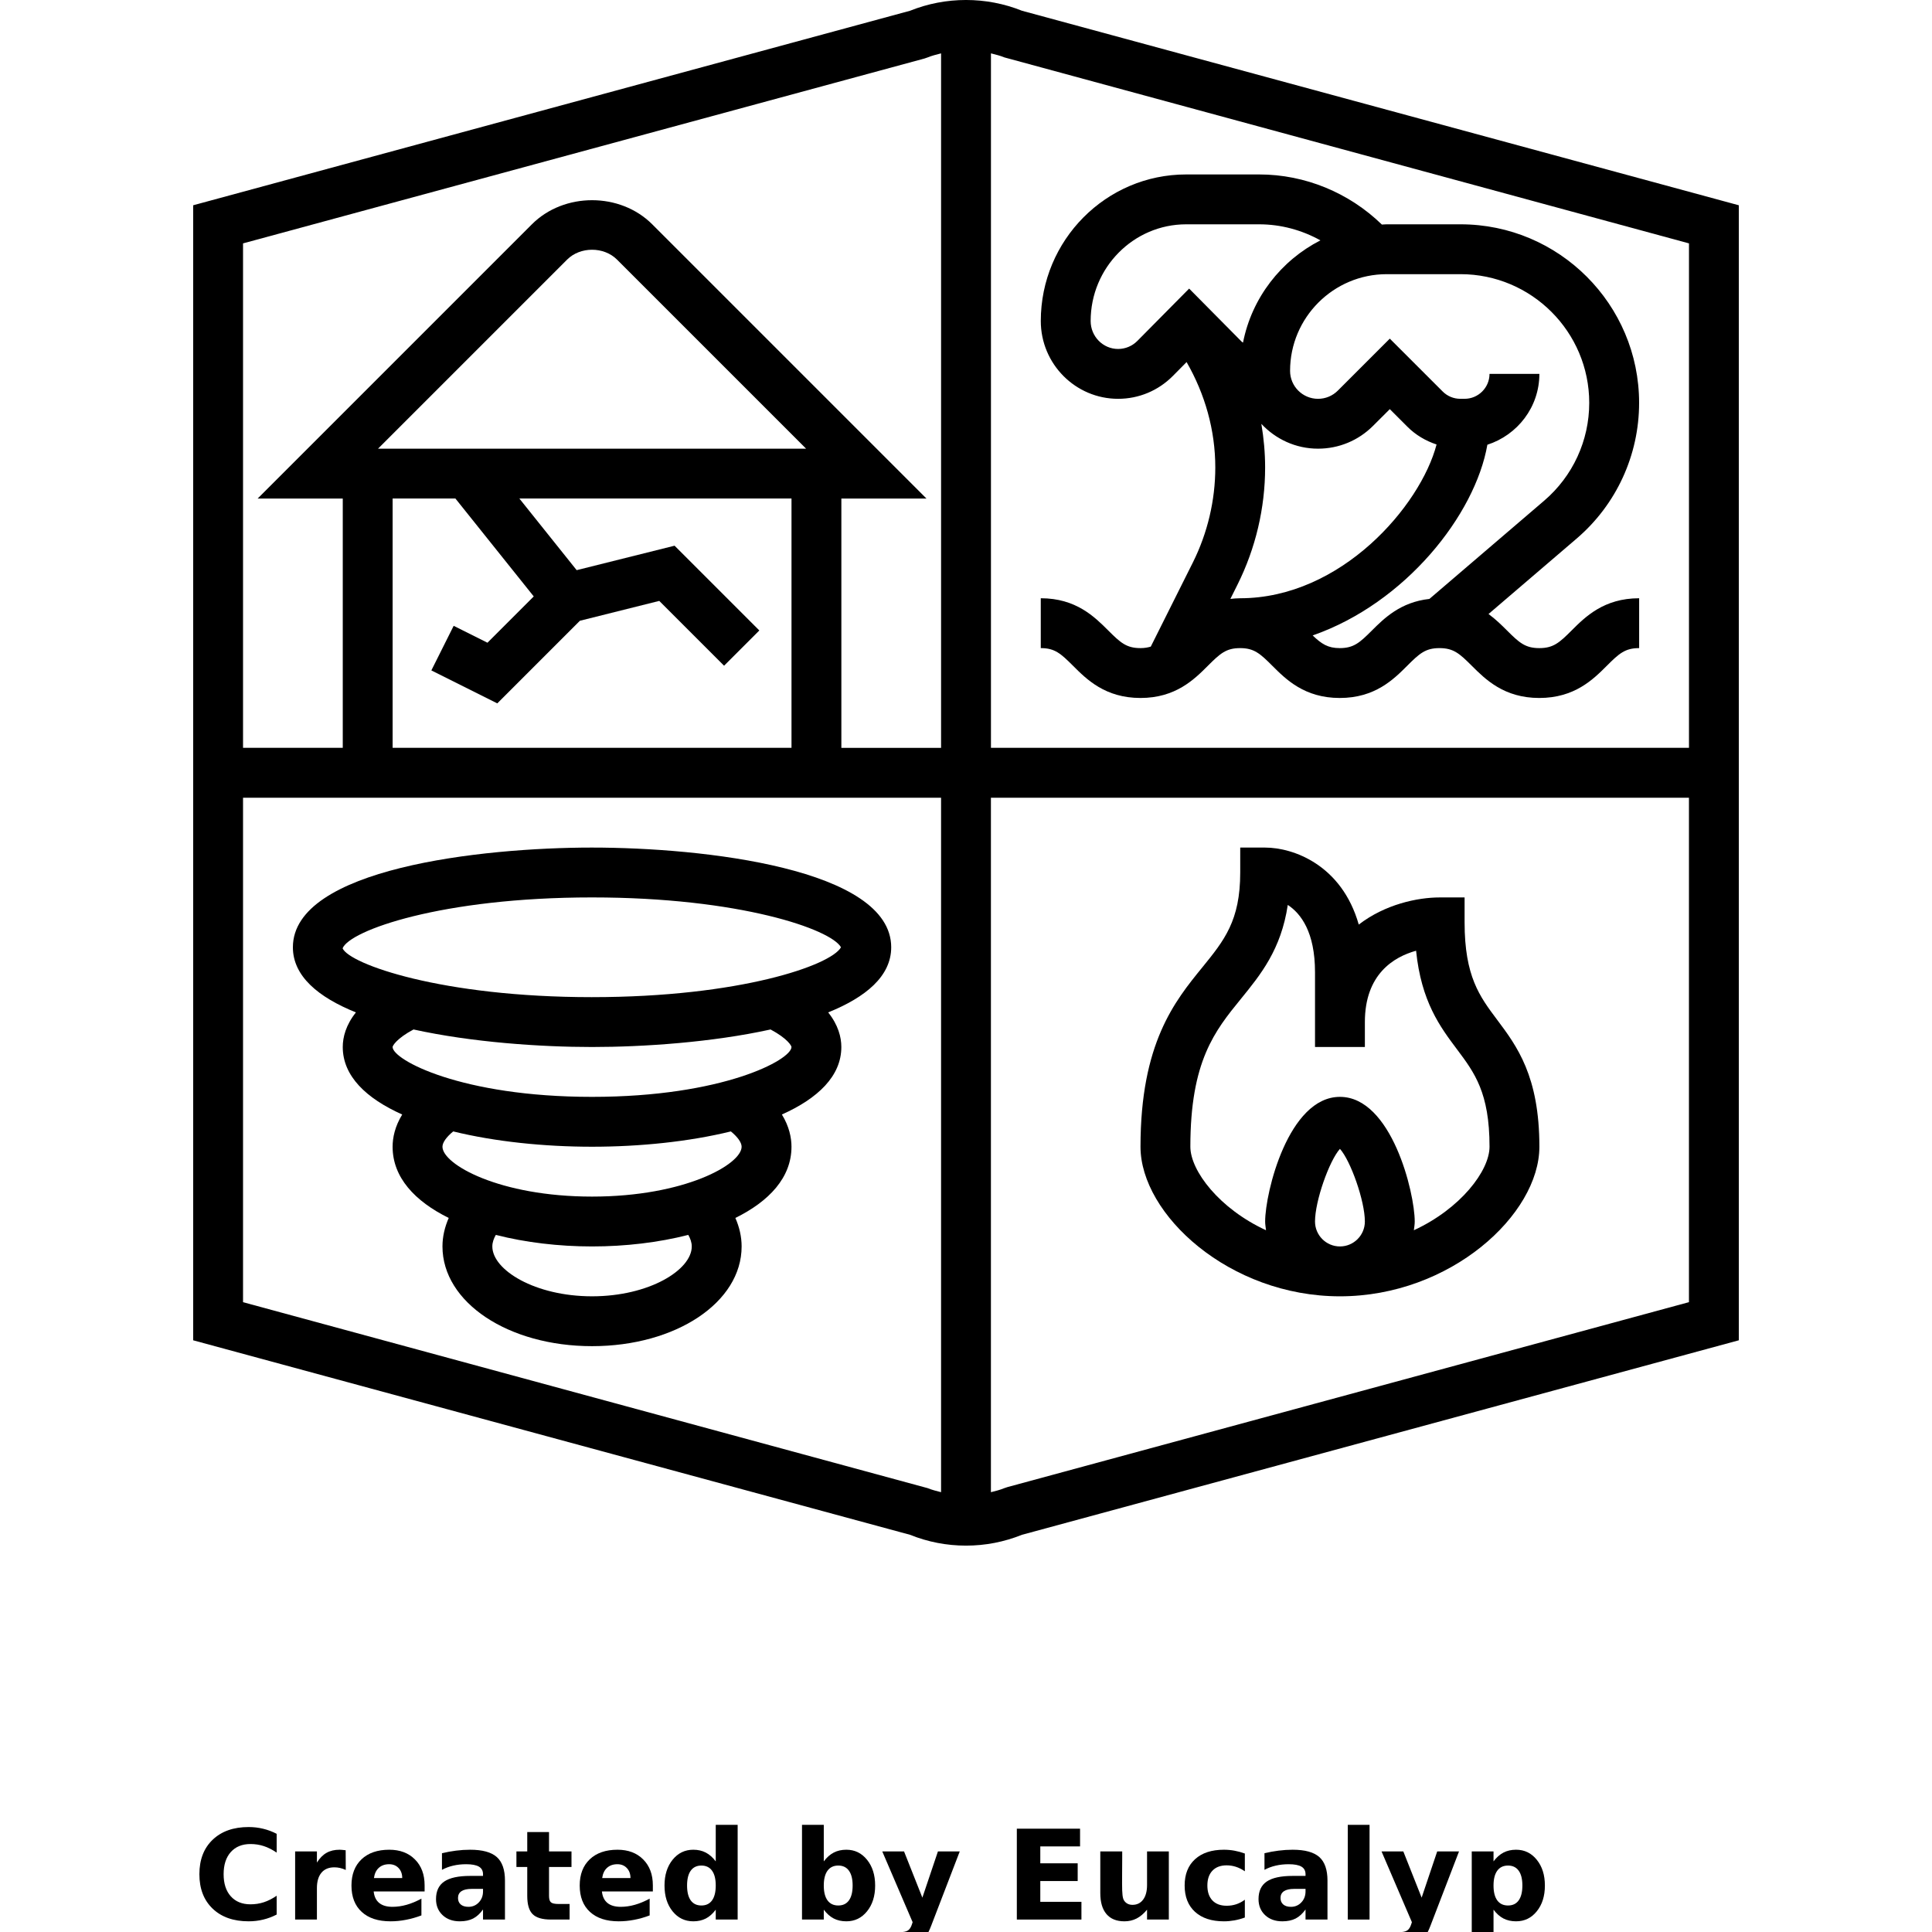 <?xml version="1.0" encoding="UTF-8"?>
<svg width="700pt" height="700pt" version="1.1" viewBox="0 0 700 700" xmlns="http://www.w3.org/2000/svg" xmlns:xlink="http://www.w3.org/1999/xlink">
 <defs>
  <symbol id="m" overflow="visible">
   <path d="m30.25-1.812c-1.562 0.812-3.188 1.422-4.875 1.828-1.688 0.414-3.449 0.625-5.281 0.625-5.492 0-9.84-1.531-13.047-4.594-3.199-3.07-4.797-7.227-4.797-12.469 0-5.258 1.598-9.422 4.797-12.484 3.207-3.07 7.555-4.609 13.047-4.609 1.832 0 3.594 0.211 5.281 0.625 1.688 0.406 3.312 1.016 4.875 1.828v6.812c-1.574-1.07-3.125-1.859-4.656-2.359-1.523-0.5-3.133-0.75-4.828-0.75-3.023 0-5.402 0.969-7.141 2.906-1.73 1.938-2.594 4.617-2.594 8.031 0 3.398 0.863 6.062 2.594 8 1.738 1.938 4.117 2.906 7.141 2.906 1.695 0 3.305-0.25 4.828-0.75 1.531-0.5 3.082-1.285 4.656-2.359z"/>
  </symbol>
  <symbol id="h" overflow="visible">
   <path d="m22.141-17.969c-0.699-0.32-1.391-0.562-2.078-0.719-0.68-0.156-1.359-0.234-2.047-0.234-2.031 0-3.594 0.652-4.688 1.953-1.094 1.305-1.641 3.168-1.641 5.594v11.375h-7.891v-24.688h7.891v4.047c1.008-1.613 2.172-2.789 3.484-3.531 1.32-0.75 2.898-1.125 4.734-1.125 0.27 0 0.555 0.016 0.859 0.047 0.312 0.023 0.758 0.07 1.344 0.141z"/>
  </symbol>
  <symbol id="c" overflow="visible">
   <path d="m28.438-12.406v2.234h-18.453c0.195 1.855 0.867 3.246 2.016 4.172 1.145 0.93 2.742 1.391 4.797 1.391 1.664 0 3.367-0.242 5.109-0.734 1.738-0.488 3.531-1.234 5.375-2.234v6.078c-1.875 0.711-3.746 1.242-5.609 1.594-1.867 0.363-3.731 0.547-5.594 0.547-4.469 0-7.945-1.133-10.422-3.406-2.481-2.269-3.719-5.457-3.719-9.562 0-4.019 1.211-7.188 3.641-9.5 2.438-2.312 5.785-3.469 10.047-3.469 3.883 0 6.988 1.172 9.312 3.516 2.332 2.336 3.5 5.461 3.5 9.375zm-8.109-2.625c0-1.5-0.438-2.707-1.312-3.625-0.875-0.926-2.016-1.391-3.422-1.391-1.531 0-2.777 0.434-3.734 1.297-0.961 0.855-1.555 2.094-1.781 3.719z"/>
  </symbol>
  <symbol id="b" overflow="visible">
   <path d="m14.859-11.109c-1.648 0-2.887 0.281-3.719 0.844-0.824 0.555-1.234 1.371-1.234 2.453 0 1 0.332 1.789 1 2.359 0.664 0.562 1.594 0.844 2.781 0.844 1.488 0 2.738-0.531 3.75-1.594 1.02-1.07 1.531-2.406 1.531-4v-0.906zm12.062-2.984v14.094h-7.953v-3.656c-1.062 1.5-2.258 2.594-3.578 3.281-1.324 0.676-2.934 1.016-4.828 1.016-2.562 0-4.641-0.742-6.234-2.234-1.594-1.5-2.391-3.438-2.391-5.812 0-2.894 0.992-5.019 2.984-6.375 2-1.352 5.129-2.031 9.391-2.031h4.656v-0.609c0-1.25-0.496-2.164-1.484-2.75-0.992-0.582-2.527-0.875-4.609-0.875-1.688 0-3.262 0.172-4.719 0.516-1.461 0.336-2.812 0.84-4.062 1.516v-6.016c1.695-0.414 3.394-0.727 5.094-0.938 1.707-0.219 3.414-0.328 5.125-0.328 4.445 0 7.66 0.883 9.641 2.641 1.977 1.762 2.969 4.617 2.969 8.562z"/>
  </symbol>
  <symbol id="g" overflow="visible">
   <path d="m12.406-31.703v7.016h8.141v5.641h-8.141v10.469c0 1.148 0.227 1.922 0.688 2.328 0.457 0.406 1.363 0.609 2.719 0.609h4.047v5.641h-6.766c-3.117 0-5.324-0.648-6.625-1.953-1.305-1.301-1.953-3.508-1.953-6.625v-10.469h-3.922v-5.641h3.922v-7.016z"/>
  </symbol>
  <symbol id="f" overflow="visible">
   <path d="m20.594-21.078v-13.234h7.938v34.312h-7.938v-3.578c-1.086 1.461-2.281 2.527-3.594 3.203s-2.828 1.016-4.547 1.016c-3.043 0-5.543-1.207-7.5-3.625-1.949-2.414-2.922-5.531-2.922-9.344 0-3.801 0.973-6.91 2.922-9.328 1.957-2.426 4.457-3.641 7.5-3.641 1.707 0 3.219 0.344 4.531 1.031 1.32 0.688 2.523 1.75 3.609 3.188zm-5.203 15.984c1.688 0 2.973-0.613 3.859-1.844 0.895-1.238 1.344-3.035 1.344-5.391 0-2.352-0.449-4.144-1.344-5.375-0.887-1.238-2.172-1.859-3.859-1.859-1.68 0-2.965 0.621-3.859 1.859-0.887 1.23-1.328 3.023-1.328 5.375 0 2.356 0.441 4.152 1.328 5.391 0.895 1.23 2.18 1.844 3.859 1.844z"/>
  </symbol>
  <symbol id="e" overflow="visible">
   <path d="m16.938-5.094c1.688 0 2.973-0.613 3.859-1.844 0.895-1.238 1.344-3.035 1.344-5.391 0-2.352-0.449-4.144-1.344-5.375-0.887-1.238-2.172-1.859-3.859-1.859-1.699 0-3 0.625-3.906 1.875-0.898 1.242-1.344 3.027-1.344 5.359 0 2.344 0.445 4.137 1.344 5.375 0.906 1.242 2.207 1.859 3.906 1.859zm-5.25-15.984c1.082-1.438 2.285-2.5 3.609-3.188 1.32-0.688 2.844-1.031 4.562-1.031 3.051 0 5.551 1.215 7.5 3.641 1.957 2.418 2.938 5.527 2.938 9.328 0 3.812-0.98 6.93-2.938 9.344-1.949 2.418-4.449 3.625-7.5 3.625-1.719 0-3.242-0.34-4.562-1.016-1.324-0.688-2.527-1.754-3.609-3.203v3.578h-7.891v-34.312h7.891z"/>
  </symbol>
  <symbol id="a" overflow="visible">
   <path d="m0.547-24.688h7.891l6.641 16.75 5.641-16.75h7.906l-10.391 27.031c-1.043 2.738-2.262 4.656-3.656 5.75-1.387 1.102-3.219 1.656-5.5 1.656h-4.562v-5.188h2.469c1.344 0 2.316-0.215 2.922-0.641 0.613-0.43 1.086-1.195 1.422-2.297l0.219-0.672z"/>
  </symbol>
  <symbol id="d" overflow="visible">
   <path d="m4.141-32.922h22.906v6.422h-14.406v6.125h13.547v6.422h-13.547v7.531h14.906v6.422h-23.406z"/>
  </symbol>
  <symbol id="l" overflow="visible">
   <path d="m3.531-9.609v-15.078h7.938v2.469c0 1.336-0.012 3.012-0.031 5.031-0.012 2.023-0.016 3.371-0.016 4.047 0 1.98 0.051 3.406 0.156 4.281 0.102 0.875 0.281 1.512 0.531 1.906 0.32 0.523 0.742 0.922 1.266 1.203 0.52 0.281 1.117 0.422 1.797 0.422 1.645 0 2.938-0.629 3.875-1.891 0.945-1.27 1.422-3.031 1.422-5.281v-12.188h7.891v24.688h-7.891v-3.578c-1.199 1.449-2.465 2.516-3.797 3.203-1.324 0.676-2.789 1.016-4.391 1.016-2.856 0-5.027-0.875-6.516-2.625-1.492-1.75-2.234-4.289-2.234-7.625z"/>
  </symbol>
  <symbol id="k" overflow="visible">
   <path d="m23.75-23.922v6.438c-1.074-0.738-2.152-1.281-3.234-1.625-1.086-0.352-2.203-0.531-3.359-0.531-2.211 0-3.93 0.648-5.156 1.938-1.219 1.281-1.828 3.074-1.828 5.375 0 2.312 0.609 4.117 1.828 5.406 1.227 1.281 2.945 1.922 5.156 1.922 1.227 0 2.394-0.18 3.5-0.547 1.113-0.375 2.144-0.922 3.094-1.641v6.453c-1.242 0.461-2.496 0.801-3.766 1.031-1.273 0.227-2.547 0.344-3.828 0.344-4.449 0-7.934-1.141-10.453-3.422-2.512-2.289-3.766-5.473-3.766-9.547 0-4.07 1.254-7.25 3.766-9.531 2.519-2.289 6.004-3.438 10.453-3.438 1.301 0 2.578 0.117 3.828 0.344 1.258 0.23 2.516 0.574 3.766 1.031z"/>
  </symbol>
  <symbol id="j" overflow="visible">
   <path d="m3.797-34.312h7.891v34.312h-7.891z"/>
  </symbol>
  <symbol id="i" overflow="visible">
   <path d="m11.688-3.578v12.969h-7.891v-34.078h7.891v3.609c1.082-1.438 2.285-2.5 3.609-3.188 1.32-0.688 2.844-1.031 4.562-1.031 3.051 0 5.551 1.215 7.5 3.641 1.957 2.418 2.938 5.527 2.938 9.328 0 3.812-0.98 6.93-2.938 9.344-1.949 2.418-4.449 3.625-7.5 3.625-1.719 0-3.242-0.34-4.562-1.016-1.324-0.688-2.527-1.754-3.609-3.203zm5.25-15.984c-1.699 0-3 0.625-3.906 1.875-0.898 1.242-1.344 3.027-1.344 5.359 0 2.344 0.445 4.137 1.344 5.375 0.906 1.242 2.207 1.859 3.906 1.859 1.688 0 2.973-0.613 3.859-1.844 0.895-1.238 1.344-3.035 1.344-5.391 0-2.352-0.449-4.144-1.344-5.375-0.887-1.238-2.172-1.859-3.859-1.859z"/>
  </symbol>
 </defs>
 <g>
  <path d="m370.28 3.894c-12.945-5.195-27.613-5.195-40.547 0l-259.74 70.48v411.24l259.73 70.473c6.469 2.602 13.285 3.922 20.277 3.922s13.812-1.32 20.277-3.922l259.73-70.473v-411.24zm241.67 84.289v182.77h-252.91v-251.62c1.652 0.426 3.305 0.82 4.894 1.473zm-276.96-66.992 1.094-0.379c1.578-0.652 3.234-1.051 4.887-1.473v251.62h-36.129v-90.324h30.836l-99.359-99.359c-11.645-11.652-31.965-11.652-43.609 0l-99.359 99.359 30.84-0.004v90.324h-36.133v-182.77zm-198.03 141.38 68.523-68.52c4.75-4.75 13.312-4.75 18.066 0l68.52 68.52zm28.055 18.066 28.371 35.461-16.773 16.773-12.238-6.125-8.086 16.16 23.891 11.941 29.934-29.934 28.75-7.191 23.484 23.484 12.773-12.773-30.711-30.711-35.473 8.859-20.766-25.961 98.605 0.008v90.324h-144.52v-90.324h22.762zm-76.957 291.17v-182.78h252.91v251.62c-1.645-0.426-3.305-0.82-4.887-1.473zm276.96 66.996-1.102 0.371c-1.582 0.66-3.234 1.059-4.887 1.473v-251.62h252.91v182.77z"/>
  <path d="m214.51 307.09c-40.258 0-108.39 7.613-108.39 36.129 0 10.469 9.223 18.102 22.836 23.594-3.633 4.543-4.769 8.969-4.769 12.535 0 10.539 8.5 18.625 21.543 24.461-2.648 4.309-3.481 8.402-3.481 11.672 0 11.145 8.094 19.762 20.332 25.805-1.445 3.324-2.266 6.773-2.266 10.324 0 20.262 23.809 36.129 54.195 36.129s54.195-15.871 54.195-36.129c0-3.551-0.82-7.008-2.266-10.324 12.238-6.035 20.332-14.652 20.332-25.805 0-3.269-0.832-7.371-3.477-11.672 13.039-5.836 21.539-13.918 21.539-24.461 0-3.566-1.137-7.992-4.769-12.539 13.613-5.488 22.836-13.121 22.836-23.59 0-28.516-68.133-36.129-108.39-36.129zm36.129 144.52c0 8.527-15.445 18.066-36.129 18.066-20.684 0-36.129-9.539-36.129-18.066 0-1.492 0.531-2.898 1.266-4.184 10.758 2.754 22.816 4.184 34.867 4.184s24.109-1.426 34.867-4.184c0.727 1.285 1.258 2.691 1.258 4.184zm18.066-36.129c0 6.367-20.574 18.066-54.195 18.066-33.621 0-54.195-11.695-54.195-18.066 0-1.535 1.445-3.539 3.894-5.547 15.203 3.723 32.996 5.547 50.301 5.547 17.305 0 35.102-1.824 50.301-5.547 2.449 2.004 3.894 4.012 3.894 5.547zm18.066-36.133c0 4.644-24.84 18.066-72.262 18.066s-72.262-13.422-72.262-18.066c0-0.426 1.41-3.055 7.578-6.352 21.152 4.652 45.922 6.352 64.684 6.352s43.527-1.699 64.684-6.352c6.168 3.301 7.578 5.93 7.578 6.352zm-72.262-18.062c-54.594 0-87.859-12.004-90.379-17.688 2.519-6.441 35.785-18.445 90.379-18.445 53.535 0 86.559 11.543 90.199 18.066-3.641 6.523-36.664 18.066-90.199 18.066z"/>
  <path d="m530.65 334.19v-9.031h-9.031c-8.059 0-19.809 2.504-29.312 9.836-6.16-21.641-23.738-27.902-33.918-27.902h-9.031v9.031c0 17.477-5.781 24.578-13.766 34.406-9.965 12.238-22.367 27.477-22.367 64.953 0 24.551 32.227 54.195 72.262 54.195 40.031 0 72.262-29.645 72.262-54.195 0-25.59-8.156-36.465-15.355-46.066-6.297-8.402-11.742-15.652-11.742-35.227zm-54.195 108.39c0-7.461 5.156-22.004 9.031-26.328 3.875 4.328 9.031 18.867 9.031 26.328 0 4.984-4.055 9.031-9.031 9.031-4.977 0-9.031-4.047-9.031-9.031zm35.812 3.16c0.125-1.047 0.316-2.078 0.316-3.16 0-10.516-8.445-45.164-27.098-45.164-18.652 0-27.098 34.648-27.098 45.164 0 1.082 0.199 2.113 0.316 3.16-16.891-7.785-27.414-21.543-27.414-30.258 0-31.055 8.887-41.984 18.309-53.562 7.18-8.832 14.57-17.895 16.988-34.051 4.781 3.141 9.867 9.879 9.867 24.383v27.098h18.066v-9.031c0-17.332 10.449-23.602 18.555-25.852 1.871 18.453 8.715 27.594 14.867 35.785 6.297 8.41 11.742 15.652 11.742 35.227-0.004 8.719-10.527 22.477-27.418 30.262z"/>
  <path d="m413.21 252.89c12.773 0 19.512-6.758 24.441-11.68 4.426-4.426 6.594-6.387 11.66-6.387s7.234 1.961 11.66 6.387c4.922 4.922 11.672 11.68 24.449 11.68 12.781 0 19.52-6.758 24.449-11.68 4.426-4.426 6.594-6.387 11.672-6.387 5.086 0 7.269 1.961 11.707 6.394 4.934 4.922 11.688 11.672 24.469 11.672s19.539-6.746 24.469-11.672c4.434-4.434 6.613-6.394 11.707-6.394v-18.066c-12.781 0-19.539 6.746-24.469 11.672-4.434 4.434-6.613 6.394-11.707 6.394s-7.269-1.961-11.707-6.394c-1.887-1.879-4.047-4.027-6.691-5.961l31.949-27.352c14.363-12.301 22.609-30.215 22.609-49.145 0-35.68-29.023-64.699-64.699-64.699h-26.719c-0.605 0-1.184 0.07-1.781 0.09-11.906-11.551-27.828-18.156-44.449-18.156h-26.457c-29.047 0-52.676 23.816-52.676 53.102 0 15.547 12.562 28.191 28.012 28.191 7.496 0 14.535-2.945 19.836-8.281l4.977-5.031c6.691 11.641 10.402 24.676 10.402 38.195 0 11.867-2.809 23.754-8.109 34.379l-15.266 30.52c-1.102 0.336-2.285 0.543-3.738 0.543-5.078 0-7.242-1.961-11.672-6.387-4.934-4.922-11.672-11.68-24.449-11.68v18.066c5.078 0 7.242 1.961 11.672 6.387 4.93 4.93 11.676 11.68 24.449 11.68zm32.578-35.898 2.574-5.156c6.559-13.117 10.016-27.793 10.016-42.453 0-5.34-0.488-10.613-1.363-15.809 5.148 5.5 12.41 8.988 20.523 8.988 7.531 0 14.613-2.938 19.934-8.254l6.082-6.07 6.387 6.387c3.008 3.008 6.629 5.113 10.551 6.422-5.801 22.211-34.559 55.711-71.176 55.711-1.25 0-2.387 0.117-3.527 0.234zm130.02-71.02c0 13.641-5.945 26.547-16.312 35.426l-41.594 35.605c-10.441 1.137-16.395 7.008-20.828 11.434-4.426 4.426-6.594 6.387-11.672 6.387-4.273 0-6.559-1.5-9.801-4.59 33.609-11.715 58.875-43.691 63.301-69.098 10.895-3.512 18.844-13.629 18.844-25.672h-18.066c0 4.977-4.055 9.031-9.031 9.031h-1.543c-2.41 0-4.688-0.938-6.394-2.648l-19.16-19.152-18.844 18.844c-1.914 1.906-4.453 2.961-7.164 2.961-5.582 0-10.125-4.543-10.125-10.125 0-19.32 15.715-35.039 35.039-35.039h26.719c25.715 0 46.633 20.918 46.633 46.637zm-163.7-22.473c-1.879 1.898-4.363 2.938-7 2.938-5.484 0-9.945-4.543-9.945-10.125 0-19.32 15.527-35.039 34.605-35.039h26.457c7.832 0 15.453 2.07 22.191 5.816-14.289 7.297-24.867 20.84-28.047 37.043-0.137-0.125-0.316-0.172-0.453-0.309l-19.066-19.258z"/>
  <use x="69.992" y="695.488" xlink:href="#m"/>
  <use x="103.137" y="695.488" xlink:href="#h"/>
  <use x="125.406" y="695.488" xlink:href="#c"/>
  <use x="156.039" y="695.488" xlink:href="#b"/>
  <use x="186.516" y="695.488" xlink:href="#g"/>
  <use x="208.102" y="695.488" xlink:href="#c"/>
  <use x="238.734" y="695.488" xlink:href="#f"/>
  <use x="286.785" y="695.488" xlink:href="#e"/>
  <use x="319.113" y="695.488" xlink:href="#a"/>
  <use x="364.277" y="695.488" xlink:href="#d"/>
  <use x="395.129" y="695.488" xlink:href="#l"/>
  <use x="427.281" y="695.488" xlink:href="#k"/>
  <use x="454.051" y="695.488" xlink:href="#b"/>
  <use x="484.527" y="695.488" xlink:href="#j"/>
  <use x="500.008" y="695.488" xlink:href="#a"/>
  <use x="529.445" y="695.488" xlink:href="#i"/>
 </g>
</svg>
